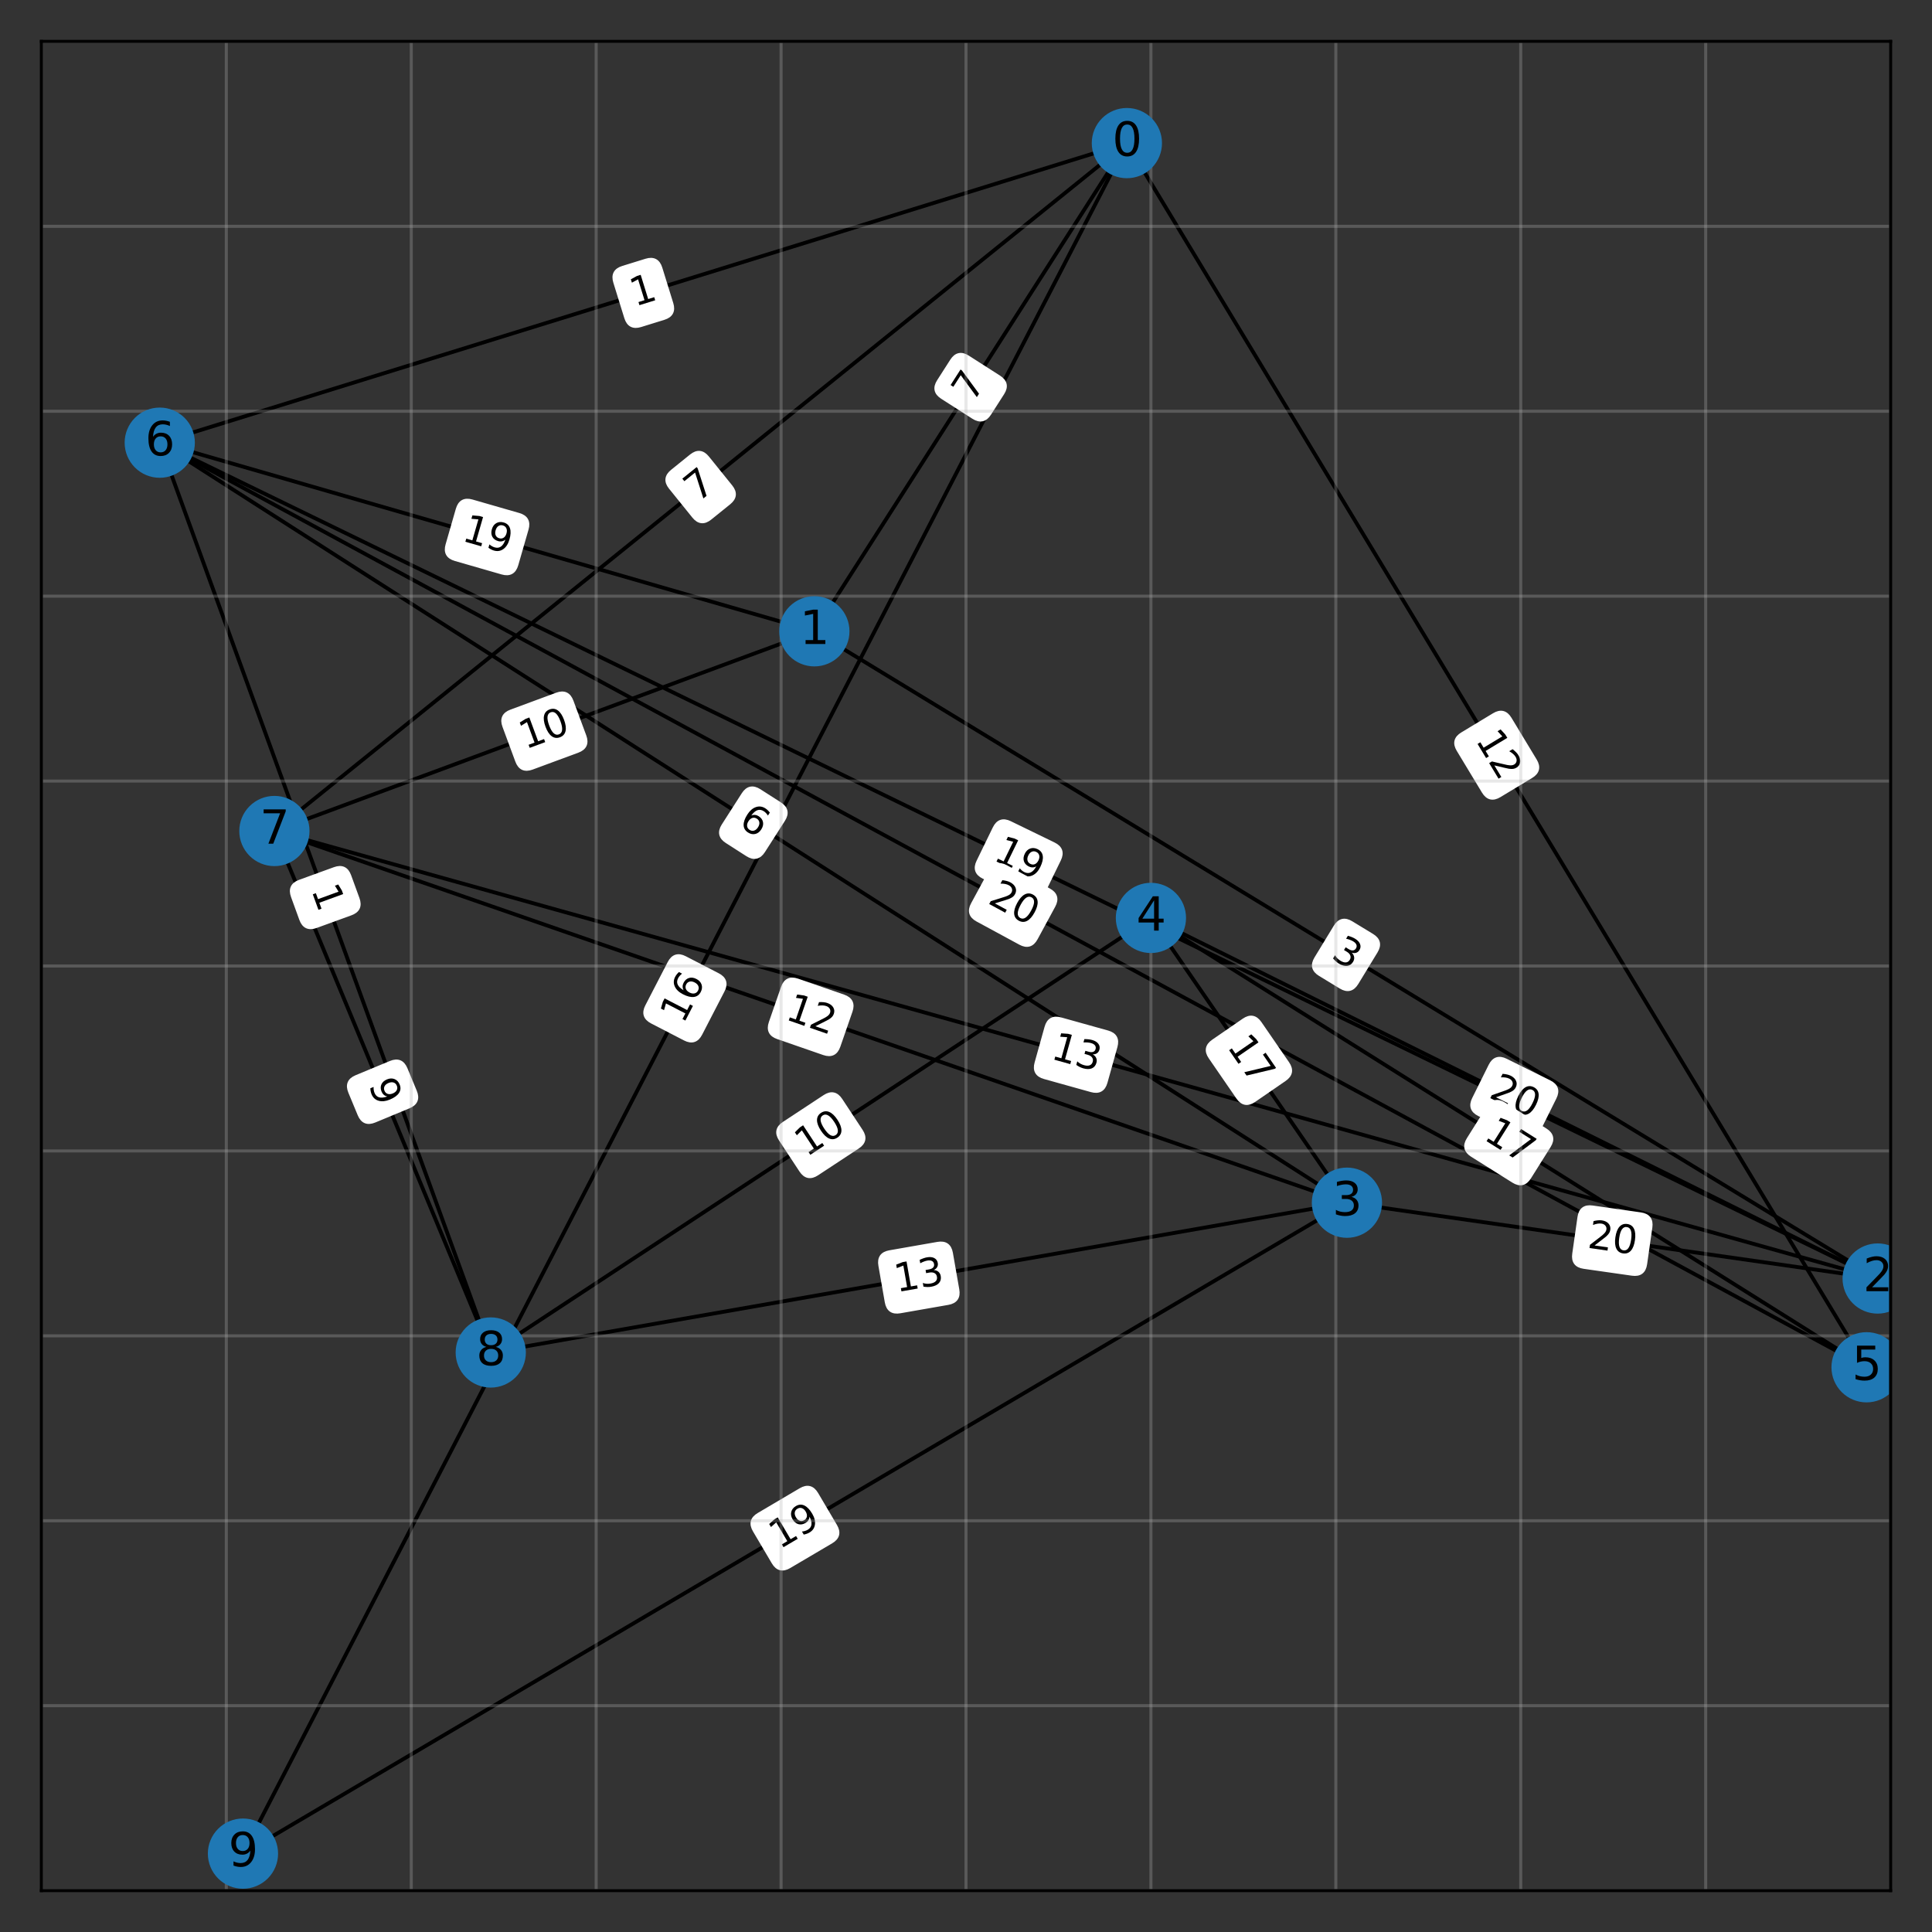 <?xml version="1.0" encoding="utf-8" standalone="no"?>
<!DOCTYPE svg PUBLIC "-//W3C//DTD SVG 1.1//EN"
  "http://www.w3.org/Graphics/SVG/1.1/DTD/svg11.dtd">
<svg xmlns:xlink="http://www.w3.org/1999/xlink" width="504pt" height="504pt" viewBox="0 0 504 504" xmlns="http://www.w3.org/2000/svg" version="1.1">
 <rect x="0" y="0" width="504" height="504" fill="#333333" stroke="none"/>
 <defs>
  <style type="text/css">*{stroke-linejoin: round; stroke-linecap: butt}</style>
 </defs>
 <g id="figure_1">
  <g id="patch_1">
   <path d="M 0 504 
L 504 504 
L 504 0 
L 0 0 
L 0 504 
z
" style="fill: none; opacity: 0"/>
  </g>
  <g id="axes_1">
   <g id="patch_2">
    <path d="M 10.8 493.2 
L 493.2 493.2 
L 493.2 10.8 
L 10.8 10.8 
L 10.8 493.2 
z
" style="fill: none; opacity: 0"/>
   </g>
   <g id="LineCollection_1">
    <path d="M 293.969 37.332 
L 63.382 483.552 
" clip-path="url(#p9e87911eec)" style="fill: none; stroke: #000000"/>
    <path d="M 293.969 37.332 
L 41.674 115.481 
" clip-path="url(#p9e87911eec)" style="fill: none; stroke: #000000"/>
    <path d="M 293.969 37.332 
L 486.929 356.681 
" clip-path="url(#p9e87911eec)" style="fill: none; stroke: #000000"/>
    <path d="M 293.969 37.332 
L 71.582 216.785 
" clip-path="url(#p9e87911eec)" style="fill: none; stroke: #000000"/>
    <path d="M 293.969 37.332 
L 212.443 164.686 
" clip-path="url(#p9e87911eec)" style="fill: none; stroke: #000000"/>
    <path d="M 212.443 164.686 
L 489.823 333.526 
" clip-path="url(#p9e87911eec)" style="fill: none; stroke: #000000"/>
    <path d="M 212.443 164.686 
L 71.582 216.785 
" clip-path="url(#p9e87911eec)" style="fill: none; stroke: #000000"/>
    <path d="M 212.443 164.686 
L 41.674 115.481 
" clip-path="url(#p9e87911eec)" style="fill: none; stroke: #000000"/>
    <path d="M 489.823 333.526 
L 41.674 115.481 
" clip-path="url(#p9e87911eec)" style="fill: none; stroke: #000000"/>
    <path d="M 489.823 333.526 
L 71.582 216.785 
" clip-path="url(#p9e87911eec)" style="fill: none; stroke: #000000"/>
    <path d="M 489.823 333.526 
L 351.374 313.747 
" clip-path="url(#p9e87911eec)" style="fill: none; stroke: #000000"/>
    <path d="M 489.823 333.526 
L 300.24 239.458 
" clip-path="url(#p9e87911eec)" style="fill: none; stroke: #000000"/>
    <path d="M 351.374 313.747 
L 41.674 115.481 
" clip-path="url(#p9e87911eec)" style="fill: none; stroke: #000000"/>
    <path d="M 351.374 313.747 
L 63.382 483.552 
" clip-path="url(#p9e87911eec)" style="fill: none; stroke: #000000"/>
    <path d="M 351.374 313.747 
L 300.24 239.458 
" clip-path="url(#p9e87911eec)" style="fill: none; stroke: #000000"/>
    <path d="M 351.374 313.747 
L 71.582 216.785 
" clip-path="url(#p9e87911eec)" style="fill: none; stroke: #000000"/>
    <path d="M 351.374 313.747 
L 128.023 352.822 
" clip-path="url(#p9e87911eec)" style="fill: none; stroke: #000000"/>
    <path d="M 300.24 239.458 
L 128.023 352.822 
" clip-path="url(#p9e87911eec)" style="fill: none; stroke: #000000"/>
    <path d="M 300.24 239.458 
L 486.929 356.681 
" clip-path="url(#p9e87911eec)" style="fill: none; stroke: #000000"/>
    <path d="M 486.929 356.681 
L 41.674 115.481 
" clip-path="url(#p9e87911eec)" style="fill: none; stroke: #000000"/>
    <path d="M 41.674 115.481 
L 128.023 352.822 
" clip-path="url(#p9e87911eec)" style="fill: none; stroke: #000000"/>
    <path d="M 71.582 216.785 
L 128.023 352.822 
" clip-path="url(#p9e87911eec)" style="fill: none; stroke: #000000"/>
   </g>
   <g id="text_1">
    <g id="patch_3">
     <path d="M 182.719 269.693 
L 188.561 258.388 
Q 189.938 255.723 187.273 254.345 
L 178.675 249.902 
Q 176.01 248.525 174.632 251.19 
L 168.79 262.495 
Q 167.413 265.16 170.078 266.537 
L 178.676 270.98 
Q 181.342 272.358 182.719 269.693 
z
" clip-path="url(#p9e87911eec)" style="fill: #ffffff; stroke: #ffffff; stroke-linejoin: miter"/>
    </g>
    <g clip-path="url(#p9e87911eec)">
     <!-- 16 -->
     <g transform="translate(178.206 267.361) rotate(-62.672) scale(0.1 -0.1)">
      <defs>
       <path id="DejaVuSans-31" d="M 794 531 
L 1825 531 
L 1825 4091 
L 703 3866 
L 703 4441 
L 1819 4666 
L 2450 4666 
L 2450 531 
L 3481 531 
L 3481 0 
L 794 0 
L 794 531 
z
" transform="scale(0.016)"/>
       <path id="DejaVuSans-36" d="M 2113 2584 
Q 1688 2584 1439 2293 
Q 1191 2003 1191 1497 
Q 1191 994 1439 701 
Q 1688 409 2113 409 
Q 2538 409 2786 701 
Q 3034 994 3034 1497 
Q 3034 2003 2786 2293 
Q 2538 2584 2113 2584 
z
M 3366 4563 
L 3366 3988 
Q 3128 4100 2886 4159 
Q 2644 4219 2406 4219 
Q 1781 4219 1451 3797 
Q 1122 3375 1075 2522 
Q 1259 2794 1537 2939 
Q 1816 3084 2150 3084 
Q 2853 3084 3261 2657 
Q 3669 2231 3669 1497 
Q 3669 778 3244 343 
Q 2819 -91 2113 -91 
Q 1303 -91 875 529 
Q 447 1150 447 2328 
Q 447 3434 972 4092 
Q 1497 4750 2381 4750 
Q 2619 4750 2861 4703 
Q 3103 4656 3366 4563 
z
" transform="scale(0.016)"/>
      </defs>
      <use xlink:href="#DejaVuSans-31"/>
      <use xlink:href="#DejaVuSans-36" x="63.623"/>
     </g>
    </g>
   </g>
   <g id="text_2">
    <g id="patch_4">
     <path d="M 167.1 84.836 
L 173.178 82.954 
Q 176.044 82.066 175.156 79.2 
L 172.292 69.956 
Q 171.405 67.09 168.539 67.978 
L 162.461 69.86 
Q 159.596 70.748 160.483 73.613 
L 163.347 82.858 
Q 164.235 85.724 167.1 84.836 
z
" clip-path="url(#p9e87911eec)" style="fill: #ffffff; stroke: #ffffff; stroke-linejoin: miter"/>
    </g>
    <g clip-path="url(#p9e87911eec)">
     <!-- 1 -->
     <g transform="translate(165.597 79.984) rotate(-17.21) scale(0.1 -0.1)">
      <use xlink:href="#DejaVuSans-31"/>
     </g>
    </g>
   </g>
   <g id="text_3">
    <g id="patch_5">
     <path d="M 380.449 195.615 
L 387.03 206.506 
Q 388.582 209.074 391.149 207.523 
L 399.433 202.518 
Q 402 200.966 400.449 198.398 
L 393.868 187.507 
Q 392.317 184.939 389.749 186.491 
L 381.465 191.496 
Q 378.898 193.048 380.449 195.615 
z
" clip-path="url(#p9e87911eec)" style="fill: #ffffff; stroke: #ffffff; stroke-linejoin: miter"/>
    </g>
    <g clip-path="url(#p9e87911eec)">
     <!-- 12 -->
     <g transform="translate(384.797 192.988) rotate(-301.142) scale(0.1 -0.1)">
      <defs>
       <path id="DejaVuSans-32" d="M 1228 531 
L 3431 531 
L 3431 0 
L 469 0 
L 469 531 
Q 828 903 1448 1529 
Q 2069 2156 2228 2338 
Q 2531 2678 2651 2914 
Q 2772 3150 2772 3378 
Q 2772 3750 2511 3984 
Q 2250 4219 1831 4219 
Q 1534 4219 1204 4116 
Q 875 4013 500 3803 
L 500 4441 
Q 881 4594 1212 4672 
Q 1544 4750 1819 4750 
Q 2544 4750 2975 4387 
Q 3406 4025 3406 3419 
Q 3406 3131 3298 2873 
Q 3191 2616 2906 2266 
Q 2828 2175 2409 1742 
Q 1991 1309 1228 531 
z
" transform="scale(0.016)"/>
      </defs>
      <use xlink:href="#DejaVuSans-31"/>
      <use xlink:href="#DejaVuSans-32" x="63.623"/>
     </g>
    </g>
   </g>
   <g id="text_4">
    <g id="patch_6">
     <path d="M 185.222 135.157 
L 190.174 131.161 
Q 192.509 129.277 190.625 126.943 
L 184.547 119.411 
Q 182.663 117.076 180.328 118.96 
L 175.377 122.956 
Q 173.042 124.84 174.926 127.174 
L 181.004 134.706 
Q 182.888 137.041 185.222 135.157 
z
" clip-path="url(#p9e87911eec)" style="fill: #ffffff; stroke: #ffffff; stroke-linejoin: miter"/>
    </g>
    <g clip-path="url(#p9e87911eec)">
     <!-- 7 -->
     <g transform="translate(182.032 131.204) rotate(-38.901) scale(0.1 -0.1)">
      <defs>
       <path id="DejaVuSans-37" d="M 525 4666 
L 3525 4666 
L 3525 4397 
L 1831 0 
L 1172 0 
L 2766 4134 
L 525 4134 
L 525 4666 
z
" transform="scale(0.016)"/>
      </defs>
      <use xlink:href="#DejaVuSans-37"/>
     </g>
    </g>
   </g>
   <g id="text_5">
    <g id="patch_7">
     <path d="M 258.093 107.915 
L 261.523 102.556 
Q 263.141 100.029 260.614 98.412 
L 252.463 93.194 
Q 249.936 91.577 248.319 94.103 
L 244.889 99.462 
Q 243.271 101.988 245.798 103.606 
L 253.949 108.824 
Q 256.476 110.441 258.093 107.915 
z
" clip-path="url(#p9e87911eec)" style="fill: #ffffff; stroke: #ffffff; stroke-linejoin: miter"/>
    </g>
    <g clip-path="url(#p9e87911eec)">
     <!-- 7 -->
     <g transform="translate(253.815 105.176) rotate(-57.375) scale(0.1 -0.1)">
      <use xlink:href="#DejaVuSans-37"/>
     </g>
    </g>
   </g>
   <g id="text_6">
    <g id="patch_8">
     <path d="M 344.34 254.147 
L 349.774 257.456 
Q 352.337 259.015 353.897 256.453 
L 358.929 248.186 
Q 360.489 245.623 357.926 244.063 
L 352.491 240.755 
Q 349.929 239.195 348.369 241.758 
L 343.337 250.025 
Q 341.777 252.588 344.34 254.147 
z
" clip-path="url(#p9e87911eec)" style="fill: #ffffff; stroke: #ffffff; stroke-linejoin: miter"/>
    </g>
    <g clip-path="url(#p9e87911eec)">
     <!-- 3 -->
     <g transform="translate(346.981 249.808) rotate(-328.671) scale(0.1 -0.1)">
      <defs>
       <path id="DejaVuSans-33" d="M 2597 2516 
Q 3050 2419 3304 2112 
Q 3559 1806 3559 1356 
Q 3559 666 3084 287 
Q 2609 -91 1734 -91 
Q 1441 -91 1130 -33 
Q 819 25 488 141 
L 488 750 
Q 750 597 1062 519 
Q 1375 441 1716 441 
Q 2309 441 2620 675 
Q 2931 909 2931 1356 
Q 2931 1769 2642 2001 
Q 2353 2234 1838 2234 
L 1294 2234 
L 1294 2753 
L 1863 2753 
Q 2328 2753 2575 2939 
Q 2822 3125 2822 3475 
Q 2822 3834 2567 4026 
Q 2313 4219 1838 4219 
Q 1578 4219 1281 4162 
Q 984 4106 628 3988 
L 628 4550 
Q 988 4650 1302 4700 
Q 1616 4750 1894 4750 
Q 2613 4750 3031 4423 
Q 3450 4097 3450 3541 
Q 3450 3153 3228 2886 
Q 3006 2619 2597 2516 
z
" transform="scale(0.016)"/>
      </defs>
      <use xlink:href="#DejaVuSans-33"/>
     </g>
    </g>
   </g>
   <g id="text_7">
    <g id="patch_9">
     <path d="M 138.766 200.294 
L 150.7 195.88 
Q 153.514 194.839 152.473 192.026 
L 149.116 182.948 
Q 148.075 180.135 145.262 181.175 
L 133.327 185.59 
Q 130.513 186.63 131.554 189.444 
L 134.911 198.521 
Q 135.952 201.335 138.766 200.294 
z
" clip-path="url(#p9e87911eec)" style="fill: #ffffff; stroke: #ffffff; stroke-linejoin: miter"/>
    </g>
    <g clip-path="url(#p9e87911eec)">
     <!-- 10 -->
     <g transform="translate(137.003 195.53) rotate(-20.298) scale(0.1 -0.1)">
      <defs>
       <path id="DejaVuSans-30" d="M 2034 4250 
Q 1547 4250 1301 3770 
Q 1056 3291 1056 2328 
Q 1056 1369 1301 889 
Q 1547 409 2034 409 
Q 2525 409 2770 889 
Q 3016 1369 3016 2328 
Q 3016 3291 2770 3770 
Q 2525 4250 2034 4250 
z
M 2034 4750 
Q 2819 4750 3233 4129 
Q 3647 3509 3647 2328 
Q 3647 1150 3233 529 
Q 2819 -91 2034 -91 
Q 1250 -91 836 529 
Q 422 1150 422 2328 
Q 422 3509 836 4129 
Q 1250 4750 2034 4750 
z
" transform="scale(0.016)"/>
      </defs>
      <use xlink:href="#DejaVuSans-31"/>
      <use xlink:href="#DejaVuSans-30" x="63.623"/>
     </g>
    </g>
   </g>
   <g id="text_8">
    <g id="patch_10">
     <path d="M 118.775 145.854 
L 131.002 149.378 
Q 133.885 150.208 134.716 147.325 
L 137.395 138.026 
Q 138.226 135.143 135.343 134.312 
L 123.116 130.789 
Q 120.233 129.959 119.402 132.841 
L 116.723 142.141 
Q 115.892 145.024 118.775 145.854 
z
" clip-path="url(#p9e87911eec)" style="fill: #ffffff; stroke: #ffffff; stroke-linejoin: miter"/>
    </g>
    <g clip-path="url(#p9e87911eec)">
     <!-- 19 -->
     <g transform="translate(120.181 140.973) rotate(-343.926) scale(0.1 -0.1)">
      <defs>
       <path id="DejaVuSans-39" d="M 703 97 
L 703 672 
Q 941 559 1184 500 
Q 1428 441 1663 441 
Q 2288 441 2617 861 
Q 2947 1281 2994 2138 
Q 2813 1869 2534 1725 
Q 2256 1581 1919 1581 
Q 1219 1581 811 2004 
Q 403 2428 403 3163 
Q 403 3881 828 4315 
Q 1253 4750 1959 4750 
Q 2769 4750 3195 4129 
Q 3622 3509 3622 2328 
Q 3622 1225 3098 567 
Q 2575 -91 1691 -91 
Q 1453 -91 1209 -44 
Q 966 3 703 97 
z
M 1959 2075 
Q 2384 2075 2632 2365 
Q 2881 2656 2881 3163 
Q 2881 3666 2632 3958 
Q 2384 4250 1959 4250 
Q 1534 4250 1286 3958 
Q 1038 3666 1038 3163 
Q 1038 2656 1286 2365 
Q 1534 2075 1959 2075 
z
" transform="scale(0.016)"/>
      </defs>
      <use xlink:href="#DejaVuSans-31"/>
      <use xlink:href="#DejaVuSans-39" x="63.623"/>
     </g>
    </g>
   </g>
   <g id="text_9">
    <g id="patch_11">
     <path d="M 256.597 228.768 
L 268.04 234.336 
Q 270.737 235.648 272.05 232.951 
L 276.284 224.248 
Q 277.597 221.55 274.899 220.238 
L 263.456 214.67 
Q 260.759 213.358 259.446 216.055 
L 255.212 224.758 
Q 253.899 227.456 256.597 228.768 
z
" clip-path="url(#p9e87911eec)" style="fill: #ffffff; stroke: #ffffff; stroke-linejoin: miter"/>
    </g>
    <g clip-path="url(#p9e87911eec)">
     <!-- 19 -->
     <g transform="translate(258.819 224.201) rotate(-334.055) scale(0.1 -0.1)">
      <use xlink:href="#DejaVuSans-31"/>
      <use xlink:href="#DejaVuSans-39" x="63.623"/>
     </g>
    </g>
   </g>
   <g id="text_10">
    <g id="patch_12">
     <path d="M 272.465 280.995 
L 284.722 284.416 
Q 287.611 285.222 288.418 282.333 
L 291.02 273.011 
Q 291.826 270.121 288.937 269.315 
L 276.68 265.894 
Q 273.791 265.087 272.984 267.977 
L 270.382 277.298 
Q 269.576 280.188 272.465 280.995 
z
" clip-path="url(#p9e87911eec)" style="fill: #ffffff; stroke: #ffffff; stroke-linejoin: miter"/>
    </g>
    <g clip-path="url(#p9e87911eec)">
     <!-- 13 -->
     <g transform="translate(273.831 276.102) rotate(-344.404) scale(0.1 -0.1)">
      <use xlink:href="#DejaVuSans-31"/>
      <use xlink:href="#DejaVuSans-33" x="63.623"/>
     </g>
    </g>
   </g>
   <g id="text_11">
    <g id="patch_13">
     <path d="M 413.192 330.497 
L 425.789 332.296 
Q 428.759 332.721 429.183 329.751 
L 430.552 320.17 
Q 430.976 317.2 428.006 316.776 
L 415.409 314.976 
Q 412.439 314.552 412.015 317.522 
L 410.646 327.103 
Q 410.222 330.073 413.192 330.497 
z
" clip-path="url(#p9e87911eec)" style="fill: #ffffff; stroke: #ffffff; stroke-linejoin: miter"/>
    </g>
    <g clip-path="url(#p9e87911eec)">
     <!-- 20 -->
     <g transform="translate(413.91 325.468) rotate(-351.87) scale(0.1 -0.1)">
      <use xlink:href="#DejaVuSans-32"/>
      <use xlink:href="#DejaVuSans-30" x="63.623"/>
     </g>
    </g>
   </g>
   <g id="text_12">
    <g id="patch_14">
     <path d="M 385.85 290.687 
L 397.249 296.343 
Q 399.936 297.676 401.27 294.989 
L 405.572 286.319 
Q 406.905 283.632 404.218 282.299 
L 392.819 276.643 
Q 390.131 275.309 388.798 277.997 
L 384.496 286.666 
Q 383.163 289.353 385.85 290.687 
z
" clip-path="url(#p9e87911eec)" style="fill: #ffffff; stroke: #ffffff; stroke-linejoin: miter"/>
    </g>
    <g clip-path="url(#p9e87911eec)">
     <!-- 20 -->
     <g transform="translate(388.108 286.137) rotate(-333.61) scale(0.1 -0.1)">
      <use xlink:href="#DejaVuSans-32"/>
      <use xlink:href="#DejaVuSans-30" x="63.623"/>
     </g>
    </g>
   </g>
   <g id="text_13">
    <g id="patch_15">
     <path d="M 189.618 219.5 
L 194.976 222.931 
Q 197.503 224.548 199.12 222.022 
L 204.338 213.871 
Q 205.956 211.344 203.429 209.727 
L 198.071 206.296 
Q 195.544 204.679 193.927 207.205 
L 188.709 215.356 
Q 187.091 217.883 189.618 219.5 
z
" clip-path="url(#p9e87911eec)" style="fill: #ffffff; stroke: #ffffff; stroke-linejoin: miter"/>
    </g>
    <g clip-path="url(#p9e87911eec)">
     <!-- 6 -->
     <g transform="translate(192.356 215.222) rotate(-327.373) scale(0.1 -0.1)">
      <use xlink:href="#DejaVuSans-36"/>
     </g>
    </g>
   </g>
   <g id="text_14">
    <g id="patch_16">
     <path d="M 205.88 408.633 
L 216.841 402.17 
Q 219.425 400.647 217.902 398.062 
L 212.986 389.725 
Q 211.462 387.141 208.878 388.665 
L 197.917 395.128 
Q 195.332 396.652 196.856 399.236 
L 201.772 407.573 
Q 203.295 410.157 205.88 408.633 
z
" clip-path="url(#p9e87911eec)" style="fill: #ffffff; stroke: #ffffff; stroke-linejoin: miter"/>
    </g>
    <g clip-path="url(#p9e87911eec)">
     <!-- 19 -->
     <g transform="translate(203.3 404.258) rotate(-30.524) scale(0.1 -0.1)">
      <use xlink:href="#DejaVuSans-31"/>
      <use xlink:href="#DejaVuSans-39" x="63.623"/>
     </g>
    </g>
   </g>
   <g id="text_15">
    <g id="patch_17">
     <path d="M 315.743 275.807 
L 322.958 286.289 
Q 324.659 288.76 327.13 287.059 
L 335.102 281.572 
Q 337.573 279.871 335.872 277.399 
L 328.658 266.917 
Q 326.957 264.446 324.485 266.147 
L 316.513 271.635 
Q 314.042 273.336 315.743 275.807 
z
" clip-path="url(#p9e87911eec)" style="fill: #ffffff; stroke: #ffffff; stroke-linejoin: miter"/>
    </g>
    <g clip-path="url(#p9e87911eec)">
     <!-- 17 -->
     <g transform="translate(319.927 272.927) rotate(-304.54) scale(0.1 -0.1)">
      <use xlink:href="#DejaVuSans-31"/>
      <use xlink:href="#DejaVuSans-37" x="63.623"/>
     </g>
    </g>
   </g>
   <g id="text_16">
    <g id="patch_18">
     <path d="M 202.9 270.59 
L 214.924 274.756 
Q 217.758 275.739 218.741 272.904 
L 221.91 263.76 
Q 222.892 260.925 220.057 259.943 
L 208.034 255.776 
Q 205.199 254.794 204.217 257.628 
L 201.048 266.773 
Q 200.066 269.607 202.9 270.59 
z
" clip-path="url(#p9e87911eec)" style="fill: #ffffff; stroke: #ffffff; stroke-linejoin: miter"/>
    </g>
    <g clip-path="url(#p9e87911eec)">
     <!-- 12 -->
     <g transform="translate(204.564 265.79) rotate(-340.886) scale(0.1 -0.1)">
      <use xlink:href="#DejaVuSans-31"/>
      <use xlink:href="#DejaVuSans-32" x="63.623"/>
     </g>
    </g>
   </g>
   <g id="text_17">
    <g id="patch_19">
     <path d="M 234.783 342.102 
L 247.318 339.91 
Q 250.273 339.393 249.756 336.437 
L 248.088 326.904 
Q 247.571 323.949 244.616 324.466 
L 232.082 326.659 
Q 229.126 327.176 229.643 330.131 
L 231.311 339.664 
Q 231.828 342.619 234.783 342.102 
z
" clip-path="url(#p9e87911eec)" style="fill: #ffffff; stroke: #ffffff; stroke-linejoin: miter"/>
    </g>
    <g clip-path="url(#p9e87911eec)">
     <!-- 13 -->
     <g transform="translate(233.908 337.099) rotate(-9.923) scale(0.1 -0.1)">
      <use xlink:href="#DejaVuSans-31"/>
      <use xlink:href="#DejaVuSans-33" x="63.623"/>
     </g>
    </g>
   </g>
   <g id="text_18">
    <g id="patch_20">
     <path d="M 213.126 306.186 
L 223.755 299.19 
Q 226.261 297.54 224.612 295.034 
L 219.29 286.95 
Q 217.641 284.445 215.135 286.094 
L 204.506 293.091 
Q 202 294.74 203.65 297.246 
L 208.971 305.33 
Q 210.621 307.836 213.126 306.186 
z
" clip-path="url(#p9e87911eec)" style="fill: #ffffff; stroke: #ffffff; stroke-linejoin: miter"/>
    </g>
    <g clip-path="url(#p9e87911eec)">
     <!-- 10 -->
     <g transform="translate(210.333 301.943) rotate(-33.355) scale(0.1 -0.1)">
      <use xlink:href="#DejaVuSans-31"/>
      <use xlink:href="#DejaVuSans-30" x="63.623"/>
     </g>
    </g>
   </g>
   <g id="text_19">
    <g id="patch_21">
     <path d="M 384.029 301.326 
L 394.806 308.093 
Q 397.347 309.688 398.942 307.147 
L 404.088 298.951 
Q 405.684 296.41 403.143 294.815 
L 392.366 288.048 
Q 389.826 286.453 388.23 288.993 
L 383.084 297.19 
Q 381.489 299.73 384.029 301.326 
z
" clip-path="url(#p9e87911eec)" style="fill: #ffffff; stroke: #ffffff; stroke-linejoin: miter"/>
    </g>
    <g clip-path="url(#p9e87911eec)">
     <!-- 17 -->
     <g transform="translate(386.731 297.024) rotate(-327.875) scale(0.1 -0.1)">
      <use xlink:href="#DejaVuSans-31"/>
      <use xlink:href="#DejaVuSans-37" x="63.623"/>
     </g>
    </g>
   </g>
   <g id="text_20">
    <g id="patch_22">
     <path d="M 254.975 239.944 
L 266.163 246.005 
Q 268.801 247.434 270.23 244.796 
L 274.84 236.286 
Q 276.269 233.649 273.631 232.22 
L 262.442 226.158 
Q 259.805 224.73 258.376 227.367 
L 253.766 235.877 
Q 252.337 238.515 254.975 239.944 
z
" clip-path="url(#p9e87911eec)" style="fill: #ffffff; stroke: #ffffff; stroke-linejoin: miter"/>
    </g>
    <g clip-path="url(#p9e87911eec)">
     <!-- 20 -->
     <g transform="translate(257.394 235.477) rotate(-331.555) scale(0.1 -0.1)">
      <use xlink:href="#DejaVuSans-32"/>
      <use xlink:href="#DejaVuSans-30" x="63.623"/>
     </g>
    </g>
   </g>
   <g id="text_21">
    <g id="patch_23">
     <path d="M 76.394 233.841 
L 78.569 239.82 
Q 79.595 242.64 82.414 241.614 
L 91.509 238.305 
Q 94.328 237.279 93.303 234.46 
L 91.127 228.481 
Q 90.102 225.662 87.282 226.688 
L 78.187 229.997 
Q 75.368 231.022 76.394 233.841 
z
" clip-path="url(#p9e87911eec)" style="fill: #ffffff; stroke: #ffffff; stroke-linejoin: miter"/>
    </g>
    <g clip-path="url(#p9e87911eec)">
     <!-- 1 -->
     <g transform="translate(81.168 232.105) rotate(-289.992) scale(0.1 -0.1)">
      <use xlink:href="#DejaVuSans-31"/>
     </g>
    </g>
   </g>
   <g id="text_22">
    <g id="patch_24">
     <path d="M 91.343 284.87 
L 93.782 290.746 
Q 94.931 293.517 97.702 292.368 
L 106.642 288.659 
Q 109.413 287.509 108.263 284.738 
L 105.825 278.862 
Q 104.675 276.091 101.904 277.24 
L 92.965 280.949 
Q 90.194 282.099 91.343 284.87 
z
" clip-path="url(#p9e87911eec)" style="fill: #ffffff; stroke: #ffffff; stroke-linejoin: miter"/>
    </g>
    <g clip-path="url(#p9e87911eec)">
     <!-- 9 -->
     <g transform="translate(96.035 282.923) rotate(-292.533) scale(0.1 -0.1)">
      <use xlink:href="#DejaVuSans-39"/>
     </g>
    </g>
   </g>
   <g id="matplotlib.axis_1">
    <g id="xtick_1">
     <g id="line2d_1">
      <path d="M 10.8 493.2 
L 10.8 10.8 
" clip-path="url(#p9e87911eec)" style="fill: none; stroke: #b0b0b0; stroke-opacity: 0.3; stroke-width: 0.8; stroke-linecap: square"/>
     </g>
    </g>
    <g id="xtick_2">
     <g id="line2d_2">
      <path d="M 59.04 493.2 
L 59.04 10.8 
" clip-path="url(#p9e87911eec)" style="fill: none; stroke: #b0b0b0; stroke-opacity: 0.3; stroke-width: 0.8; stroke-linecap: square"/>
     </g>
    </g>
    <g id="xtick_3">
     <g id="line2d_3">
      <path d="M 107.28 493.2 
L 107.28 10.8 
" clip-path="url(#p9e87911eec)" style="fill: none; stroke: #b0b0b0; stroke-opacity: 0.3; stroke-width: 0.8; stroke-linecap: square"/>
     </g>
    </g>
    <g id="xtick_4">
     <g id="line2d_4">
      <path d="M 155.52 493.2 
L 155.52 10.8 
" clip-path="url(#p9e87911eec)" style="fill: none; stroke: #b0b0b0; stroke-opacity: 0.3; stroke-width: 0.8; stroke-linecap: square"/>
     </g>
    </g>
    <g id="xtick_5">
     <g id="line2d_5">
      <path d="M 203.76 493.2 
L 203.76 10.8 
" clip-path="url(#p9e87911eec)" style="fill: none; stroke: #b0b0b0; stroke-opacity: 0.3; stroke-width: 0.8; stroke-linecap: square"/>
     </g>
    </g>
    <g id="xtick_6">
     <g id="line2d_6">
      <path d="M 252 493.2 
L 252 10.8 
" clip-path="url(#p9e87911eec)" style="fill: none; stroke: #b0b0b0; stroke-opacity: 0.3; stroke-width: 0.8; stroke-linecap: square"/>
     </g>
    </g>
    <g id="xtick_7">
     <g id="line2d_7">
      <path d="M 300.24 493.2 
L 300.24 10.8 
" clip-path="url(#p9e87911eec)" style="fill: none; stroke: #b0b0b0; stroke-opacity: 0.3; stroke-width: 0.8; stroke-linecap: square"/>
     </g>
    </g>
    <g id="xtick_8">
     <g id="line2d_8">
      <path d="M 348.48 493.2 
L 348.48 10.8 
" clip-path="url(#p9e87911eec)" style="fill: none; stroke: #b0b0b0; stroke-opacity: 0.3; stroke-width: 0.8; stroke-linecap: square"/>
     </g>
    </g>
    <g id="xtick_9">
     <g id="line2d_9">
      <path d="M 396.72 493.2 
L 396.72 10.8 
" clip-path="url(#p9e87911eec)" style="fill: none; stroke: #b0b0b0; stroke-opacity: 0.3; stroke-width: 0.8; stroke-linecap: square"/>
     </g>
    </g>
    <g id="xtick_10">
     <g id="line2d_10">
      <path d="M 444.96 493.2 
L 444.96 10.8 
" clip-path="url(#p9e87911eec)" style="fill: none; stroke: #b0b0b0; stroke-opacity: 0.3; stroke-width: 0.8; stroke-linecap: square"/>
     </g>
    </g>
    <g id="xtick_11">
     <g id="line2d_11">
      <path d="M 493.2 493.2 
L 493.2 10.8 
" clip-path="url(#p9e87911eec)" style="fill: none; stroke: #b0b0b0; stroke-opacity: 0.3; stroke-width: 0.8; stroke-linecap: square"/>
     </g>
    </g>
   </g>
   <g id="matplotlib.axis_2">
    <g id="ytick_1">
     <g id="line2d_12">
      <path d="M 10.8 493.2 
L 493.2 493.2 
" clip-path="url(#p9e87911eec)" style="fill: none; stroke: #b0b0b0; stroke-opacity: 0.3; stroke-width: 0.8; stroke-linecap: square"/>
     </g>
    </g>
    <g id="ytick_2">
     <g id="line2d_13">
      <path d="M 10.8 444.96 
L 493.2 444.96 
" clip-path="url(#p9e87911eec)" style="fill: none; stroke: #b0b0b0; stroke-opacity: 0.3; stroke-width: 0.8; stroke-linecap: square"/>
     </g>
    </g>
    <g id="ytick_3">
     <g id="line2d_14">
      <path d="M 10.8 396.72 
L 493.2 396.72 
" clip-path="url(#p9e87911eec)" style="fill: none; stroke: #b0b0b0; stroke-opacity: 0.3; stroke-width: 0.8; stroke-linecap: square"/>
     </g>
    </g>
    <g id="ytick_4">
     <g id="line2d_15">
      <path d="M 10.8 348.48 
L 493.2 348.48 
" clip-path="url(#p9e87911eec)" style="fill: none; stroke: #b0b0b0; stroke-opacity: 0.3; stroke-width: 0.8; stroke-linecap: square"/>
     </g>
    </g>
    <g id="ytick_5">
     <g id="line2d_16">
      <path d="M 10.8 300.24 
L 493.2 300.24 
" clip-path="url(#p9e87911eec)" style="fill: none; stroke: #b0b0b0; stroke-opacity: 0.3; stroke-width: 0.8; stroke-linecap: square"/>
     </g>
    </g>
    <g id="ytick_6">
     <g id="line2d_17">
      <path d="M 10.8 252 
L 493.2 252 
" clip-path="url(#p9e87911eec)" style="fill: none; stroke: #b0b0b0; stroke-opacity: 0.3; stroke-width: 0.8; stroke-linecap: square"/>
     </g>
    </g>
    <g id="ytick_7">
     <g id="line2d_18">
      <path d="M 10.8 203.76 
L 493.2 203.76 
" clip-path="url(#p9e87911eec)" style="fill: none; stroke: #b0b0b0; stroke-opacity: 0.3; stroke-width: 0.8; stroke-linecap: square"/>
     </g>
    </g>
    <g id="ytick_8">
     <g id="line2d_19">
      <path d="M 10.8 155.52 
L 493.2 155.52 
" clip-path="url(#p9e87911eec)" style="fill: none; stroke: #b0b0b0; stroke-opacity: 0.3; stroke-width: 0.8; stroke-linecap: square"/>
     </g>
    </g>
    <g id="ytick_9">
     <g id="line2d_20">
      <path d="M 10.8 107.28 
L 493.2 107.28 
" clip-path="url(#p9e87911eec)" style="fill: none; stroke: #b0b0b0; stroke-opacity: 0.3; stroke-width: 0.8; stroke-linecap: square"/>
     </g>
    </g>
    <g id="ytick_10">
     <g id="line2d_21">
      <path d="M 10.8 59.04 
L 493.2 59.04 
" clip-path="url(#p9e87911eec)" style="fill: none; stroke: #b0b0b0; stroke-opacity: 0.3; stroke-width: 0.8; stroke-linecap: square"/>
     </g>
    </g>
    <g id="ytick_11">
     <g id="line2d_22">
      <path d="M 10.8 10.8 
L 493.2 10.8 
" clip-path="url(#p9e87911eec)" style="fill: none; stroke: #b0b0b0; stroke-opacity: 0.3; stroke-width: 0.8; stroke-linecap: square"/>
     </g>
    </g>
   </g>
   <g id="PathCollection_1">
    <defs>
     <path id="m1c75aaa524" d="M 0 8.66 
C 2.297 8.66 4.5 7.748 6.124 6.124 
C 7.748 4.5 8.66 2.297 8.66 0 
C 8.66 -2.297 7.748 -4.5 6.124 -6.124 
C 4.5 -7.748 2.297 -8.66 0 -8.66 
C -2.297 -8.66 -4.5 -7.748 -6.124 -6.124 
C -7.748 -4.5 -8.66 -2.297 -8.66 0 
C -8.66 2.297 -7.748 4.5 -6.124 6.124 
C -4.5 7.748 -2.297 8.66 0 8.66 
z
" style="stroke: #1f78b4"/>
    </defs>
    <g clip-path="url(#p9e87911eec)">
     <use xlink:href="#m1c75aaa524" x="293.969" y="37.332" style="fill: #1f78b4; stroke: #1f78b4"/>
     <use xlink:href="#m1c75aaa524" x="212.443" y="164.686" style="fill: #1f78b4; stroke: #1f78b4"/>
     <use xlink:href="#m1c75aaa524" x="489.823" y="333.526" style="fill: #1f78b4; stroke: #1f78b4"/>
     <use xlink:href="#m1c75aaa524" x="351.374" y="313.747" style="fill: #1f78b4; stroke: #1f78b4"/>
     <use xlink:href="#m1c75aaa524" x="300.24" y="239.458" style="fill: #1f78b4; stroke: #1f78b4"/>
     <use xlink:href="#m1c75aaa524" x="486.929" y="356.681" style="fill: #1f78b4; stroke: #1f78b4"/>
     <use xlink:href="#m1c75aaa524" x="41.674" y="115.481" style="fill: #1f78b4; stroke: #1f78b4"/>
     <use xlink:href="#m1c75aaa524" x="71.582" y="216.785" style="fill: #1f78b4; stroke: #1f78b4"/>
     <use xlink:href="#m1c75aaa524" x="128.023" y="352.822" style="fill: #1f78b4; stroke: #1f78b4"/>
     <use xlink:href="#m1c75aaa524" x="63.382" y="483.552" style="fill: #1f78b4; stroke: #1f78b4"/>
    </g>
   </g>
   <g id="patch_25">
    <path d="M 10.8 493.2 
L 10.8 10.8 
" style="fill: none; stroke: #000000; stroke-width: 0.8; stroke-linejoin: miter; stroke-linecap: square"/>
   </g>
   <g id="patch_26">
    <path d="M 493.2 493.2 
L 493.2 10.8 
" style="fill: none; stroke: #000000; stroke-width: 0.8; stroke-linejoin: miter; stroke-linecap: square"/>
   </g>
   <g id="patch_27">
    <path d="M 10.8 493.2 
L 493.2 493.2 
" style="fill: none; stroke: #000000; stroke-width: 0.8; stroke-linejoin: miter; stroke-linecap: square"/>
   </g>
   <g id="patch_28">
    <path d="M 10.8 10.8 
L 493.2 10.8 
" style="fill: none; stroke: #000000; stroke-width: 0.8; stroke-linejoin: miter; stroke-linecap: square"/>
   </g>
   <g id="text_23">
    <g clip-path="url(#p9e87911eec)">
     <!-- 0 -->
     <g transform="translate(290.151 40.643) scale(0.12 -0.12)">
      <use xlink:href="#DejaVuSans-30"/>
     </g>
    </g>
   </g>
   <g id="text_24">
    <g clip-path="url(#p9e87911eec)">
     <!-- 1 -->
     <g transform="translate(208.626 167.997) scale(0.12 -0.12)">
      <use xlink:href="#DejaVuSans-31"/>
     </g>
    </g>
   </g>
   <g id="text_25">
    <g clip-path="url(#p9e87911eec)">
     <!-- 2 -->
     <g transform="translate(486.006 336.837) scale(0.12 -0.12)">
      <use xlink:href="#DejaVuSans-32"/>
     </g>
    </g>
   </g>
   <g id="text_26">
    <g clip-path="url(#p9e87911eec)">
     <!-- 3 -->
     <g transform="translate(347.557 317.058) scale(0.12 -0.12)">
      <use xlink:href="#DejaVuSans-33"/>
     </g>
    </g>
   </g>
   <g id="text_27">
    <g clip-path="url(#p9e87911eec)">
     <!-- 4 -->
     <g transform="translate(296.423 242.769) scale(0.12 -0.12)">
      <defs>
       <path id="DejaVuSans-34" d="M 2419 4116 
L 825 1625 
L 2419 1625 
L 2419 4116 
z
M 2253 4666 
L 3047 4666 
L 3047 1625 
L 3713 1625 
L 3713 1100 
L 3047 1100 
L 3047 0 
L 2419 0 
L 2419 1100 
L 313 1100 
L 313 1709 
L 2253 4666 
z
" transform="scale(0.016)"/>
      </defs>
      <use xlink:href="#DejaVuSans-34"/>
     </g>
    </g>
   </g>
   <g id="text_28">
    <g clip-path="url(#p9e87911eec)">
     <!-- 5 -->
     <g transform="translate(483.111 359.992) scale(0.12 -0.12)">
      <defs>
       <path id="DejaVuSans-35" d="M 691 4666 
L 3169 4666 
L 3169 4134 
L 1269 4134 
L 1269 2991 
Q 1406 3038 1543 3061 
Q 1681 3084 1819 3084 
Q 2600 3084 3056 2656 
Q 3513 2228 3513 1497 
Q 3513 744 3044 326 
Q 2575 -91 1722 -91 
Q 1428 -91 1123 -41 
Q 819 9 494 109 
L 494 744 
Q 775 591 1075 516 
Q 1375 441 1709 441 
Q 2250 441 2565 725 
Q 2881 1009 2881 1497 
Q 2881 1984 2565 2268 
Q 2250 2553 1709 2553 
Q 1456 2553 1204 2497 
Q 953 2441 691 2322 
L 691 4666 
z
" transform="scale(0.016)"/>
      </defs>
      <use xlink:href="#DejaVuSans-35"/>
     </g>
    </g>
   </g>
   <g id="text_29">
    <g clip-path="url(#p9e87911eec)">
     <!-- 6 -->
     <g transform="translate(37.856 118.792) scale(0.12 -0.12)">
      <use xlink:href="#DejaVuSans-36"/>
     </g>
    </g>
   </g>
   <g id="text_30">
    <g clip-path="url(#p9e87911eec)">
     <!-- 7 -->
     <g transform="translate(67.765 220.096) scale(0.12 -0.12)">
      <use xlink:href="#DejaVuSans-37"/>
     </g>
    </g>
   </g>
   <g id="text_31">
    <g clip-path="url(#p9e87911eec)">
     <!-- 8 -->
     <g transform="translate(124.206 356.133) scale(0.12 -0.12)">
      <defs>
       <path id="DejaVuSans-38" d="M 2034 2216 
Q 1584 2216 1326 1975 
Q 1069 1734 1069 1313 
Q 1069 891 1326 650 
Q 1584 409 2034 409 
Q 2484 409 2743 651 
Q 3003 894 3003 1313 
Q 3003 1734 2745 1975 
Q 2488 2216 2034 2216 
z
M 1403 2484 
Q 997 2584 770 2862 
Q 544 3141 544 3541 
Q 544 4100 942 4425 
Q 1341 4750 2034 4750 
Q 2731 4750 3128 4425 
Q 3525 4100 3525 3541 
Q 3525 3141 3298 2862 
Q 3072 2584 2669 2484 
Q 3125 2378 3379 2068 
Q 3634 1759 3634 1313 
Q 3634 634 3220 271 
Q 2806 -91 2034 -91 
Q 1263 -91 848 271 
Q 434 634 434 1313 
Q 434 1759 690 2068 
Q 947 2378 1403 2484 
z
M 1172 3481 
Q 1172 3119 1398 2916 
Q 1625 2713 2034 2713 
Q 2441 2713 2670 2916 
Q 2900 3119 2900 3481 
Q 2900 3844 2670 4047 
Q 2441 4250 2034 4250 
Q 1625 4250 1398 4047 
Q 1172 3844 1172 3481 
z
" transform="scale(0.016)"/>
      </defs>
      <use xlink:href="#DejaVuSans-38"/>
     </g>
    </g>
   </g>
   <g id="text_32">
    <g clip-path="url(#p9e87911eec)">
     <!-- 9 -->
     <g transform="translate(59.564 486.863) scale(0.12 -0.12)">
      <use xlink:href="#DejaVuSans-39"/>
     </g>
    </g>
   </g>
  </g>
 </g>
 <defs>
  <clipPath id="p9e87911eec">
   <rect x="10.8" y="10.8" width="482.4" height="482.4"/>
  </clipPath>
 </defs>
</svg>

